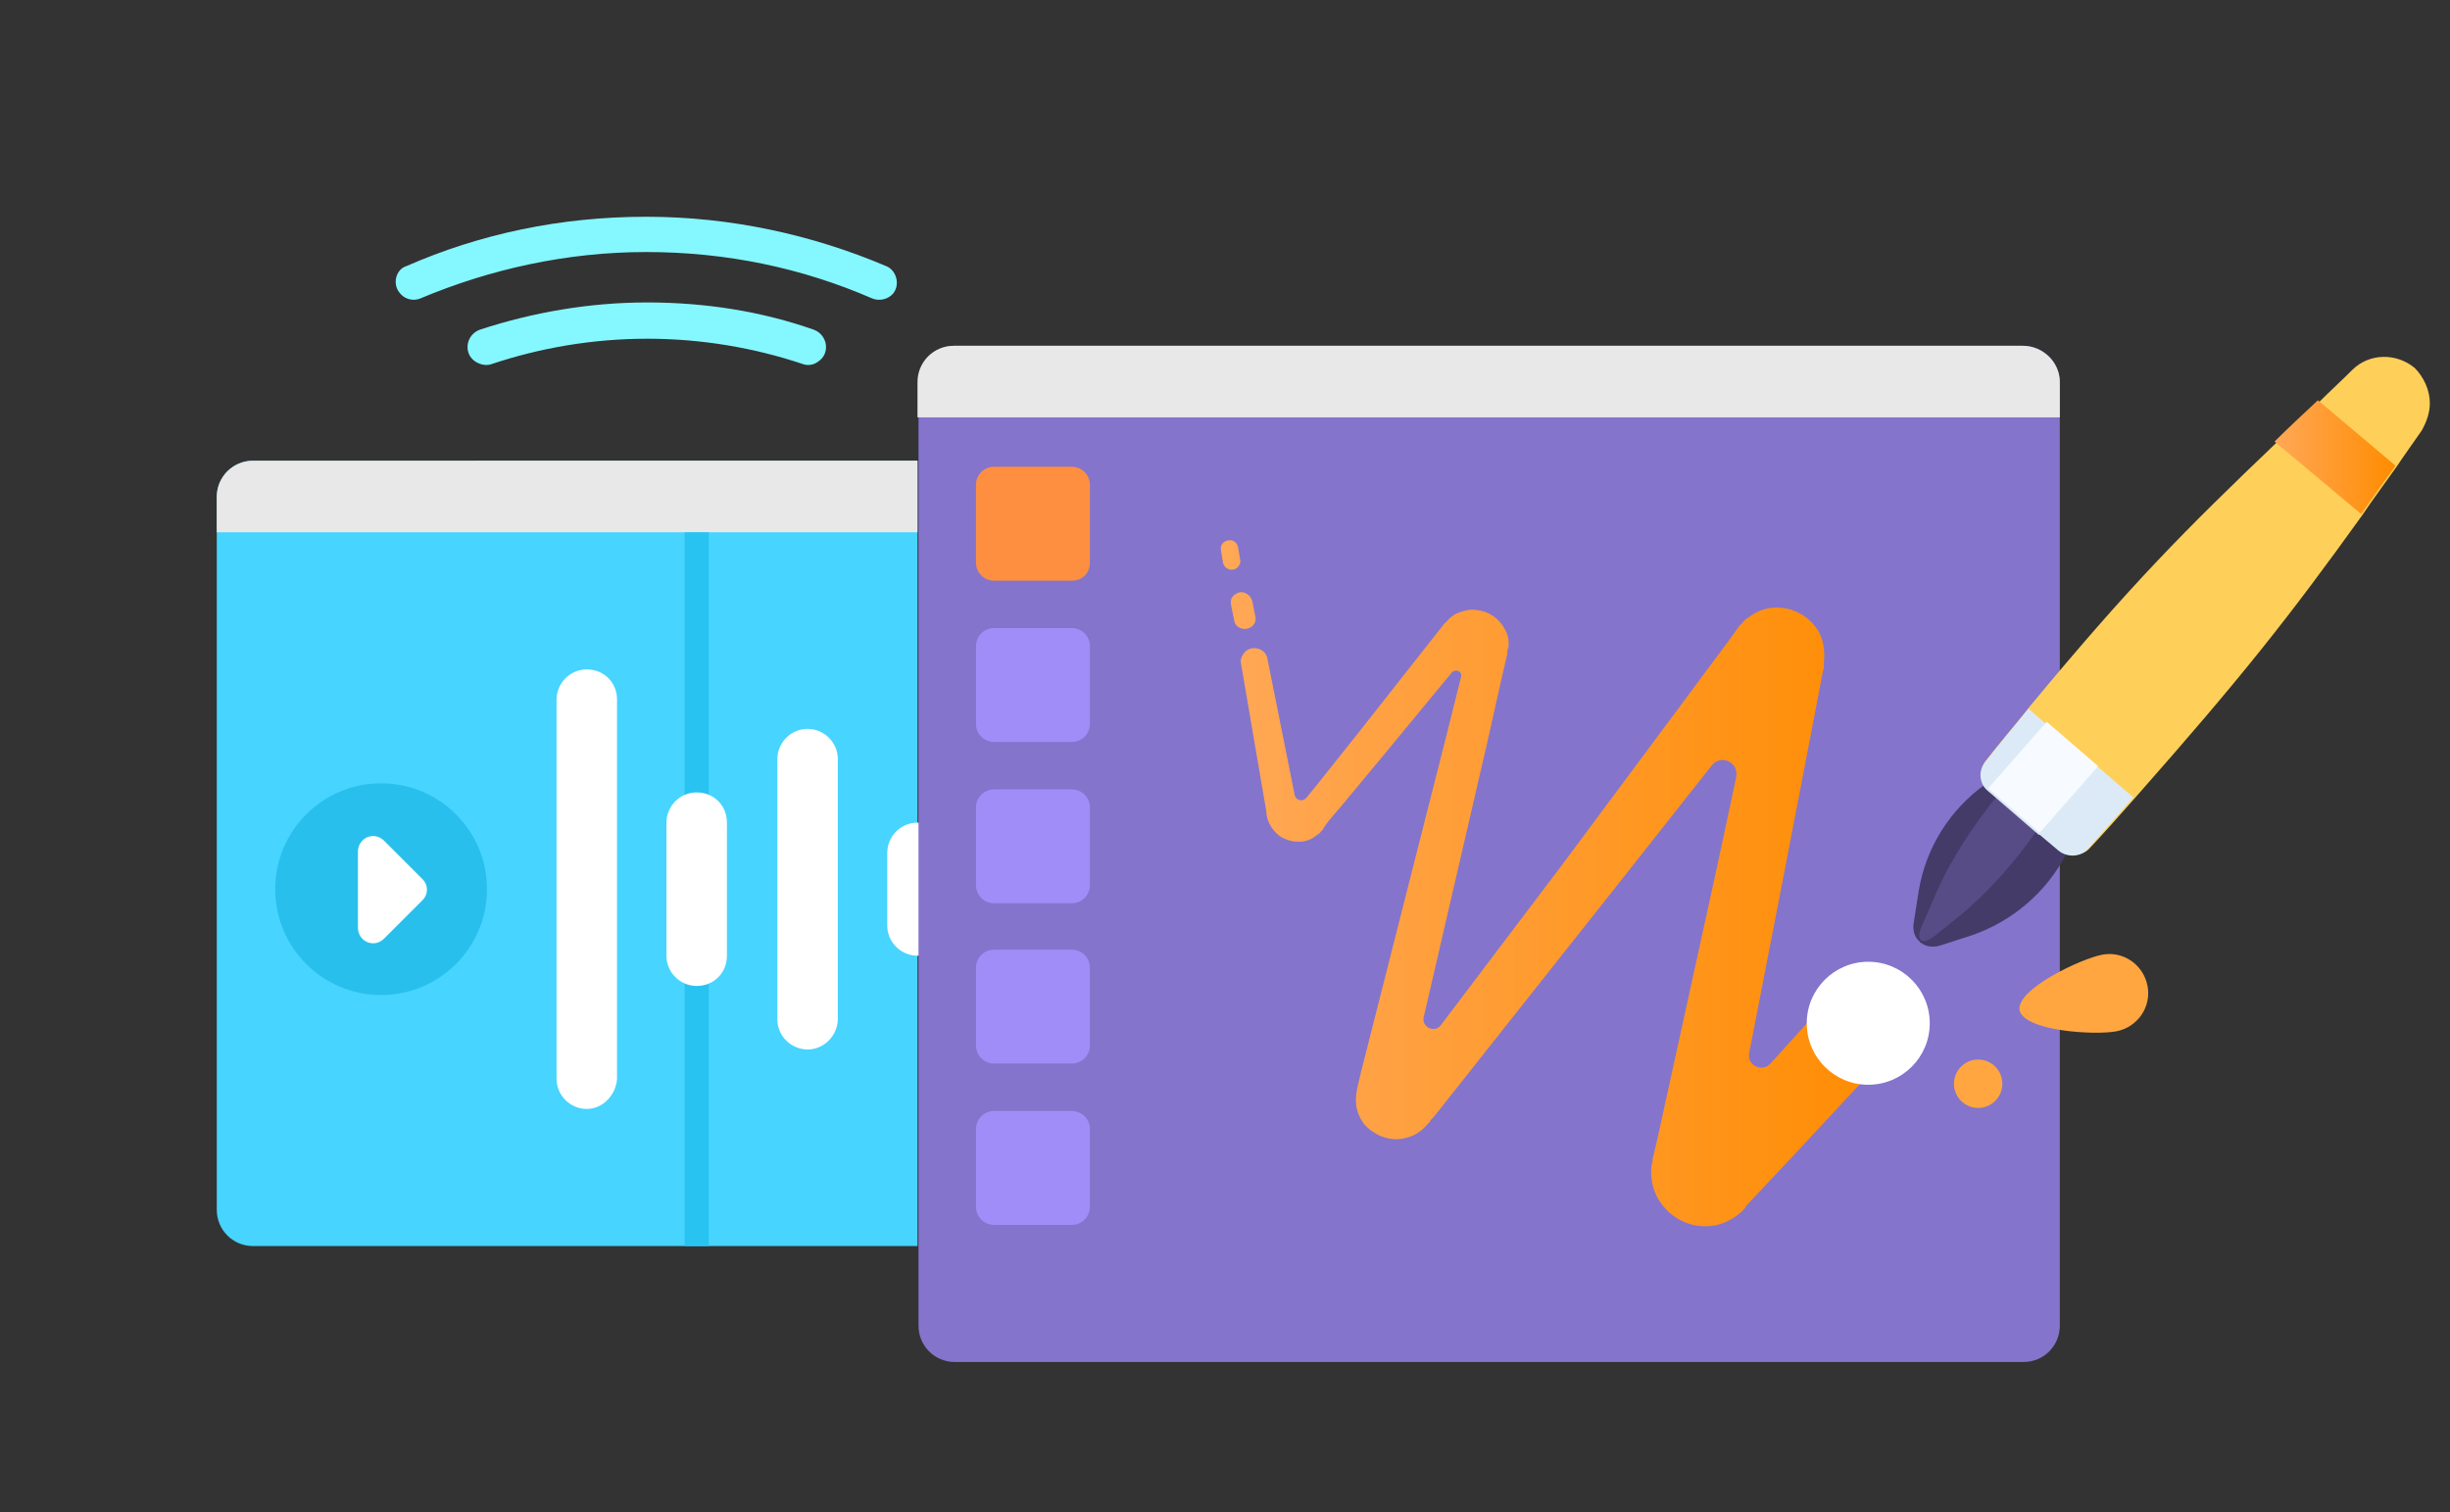 <svg id="Layer_1" xmlns="http://www.w3.org/2000/svg" viewBox="0 0 243 150"><rect x="0" y="0" width="243" height="150" fill="#333333" stroke="none"/><style>.st0{fill:#8474cc}.st1{fill:#919191}.st2{fill:#fff;stroke:#000;stroke-width:1.168;stroke-miterlimit:10}.st3{fill:#715ec7}.st4{fill:#d6d6d6}.st5{fill:#7d68db}.st6{fill:#a08df7}.st7{fill:#b4a5f7}.st8{fill:#e8e8e8}.st9{fill:#9483e6}.st10{fill:#e8bb17}.st11{fill:#ffd82c}.st12{fill:#fff12c}.st13{fill:#fabf28}.st14{fill:#6554b3}.st15{fill:#ffc3a3}.st16{fill:#b1a3ff}.st17{fill:#a3e0ff}.st18{fill:#e8be20}.st19{fill:#ebc228}.st20{fill:#fff;stroke:#000;stroke-width:1.244;stroke-miterlimit:10}.st21{fill:#47d4ff}.st22{fill:#fff}.st23{fill:none;stroke:#29c3f2;stroke-width:2.4;stroke-miterlimit:10}.st24{fill:#443b69}.st25{fill:#584c87}.st26{fill:#ffd059}.st27{fill:#dceaf7}.st28{fill:#f7fbff}.st29{fill:#ffa640}.st30{fill:url(#SVGID_1_)}.st31{fill:url(#SVGID_2_)}.st32{fill:#ff8f40}.st33{fill:#28bfed}.st34{fill:#85f7ff}.st35{fill:url(#SVGID_3_)}.st36{fill:url(#SVGID_4_)}.st37{fill:#fff;stroke:#000;stroke-width:.5;stroke-miterlimit:10}.st38{enable-background:new}.st39{fill:#d4d4d4}.st40{stroke-width:1.413}.st40,.st41,.st42{fill:#fff;stroke:#000;stroke-miterlimit:10}.st41{stroke-width:.852}.st42{stroke-width:.568}.st43{fill:#52b1ff}.st44{fill:#fff;stroke:#ebebeb;stroke-width:2;stroke-miterlimit:10}.st45{fill:#ffa359}.st46{fill:#d9e9f7}.st47{fill:#c2c2c2}.st48{fill:#81ff70}.st49{fill:#55e841}.st50{fill:#e7f78d}.st51{fill:#f78df5}.st52{fill:#ffa3c5}.st53{fill:#71ff5e}.st54{fill:#afffa4}.st55{fill:#89ff79}.st56{fill:#61f54d}.st57{fill:#d19638}.st58{fill:#edb65c}.st59{fill:#4dde3a}.st60{fill:#65ed54}.st61{fill:#c78a36}.st62{fill:#93ff54}.st63{fill:#8af04f}.st64{fill:#57eb00}.st65{fill:#d6953a}.st66{fill:#eda540}.st67{fill:#e2deff}.st68{fill:#cbc2ff}.st69{opacity:.12}.st70{fill:#f06000}.st71{fill:#f70}.st72{fill:#ff9100}.st73{fill:#a1812c}.st74{fill:#3c3c3b}.st75,.st76{fill:none;stroke:#3c3c3b;stroke-width:6;stroke-miterlimit:10}.st76{stroke:#9d8fff}.st77{fill:#c5bdff}.st78{fill:#ffb300}.st79{clip-path:url(#SVGID_6_);fill:none;stroke-width:10}.st79,.st80,.st81,.st82{stroke:#ffb300;stroke-miterlimit:10}.st80{fill:#fff;stroke-linecap:round;stroke-linejoin:round;stroke-width:14}.st81,.st82{stroke-width:10}.st81{clip-path:url(#SVGID_8_);fill:none}.st82{fill:#fff}.st83{fill:#ffe23d}.st84{fill:#324d57}.st85{fill:none;stroke:#293f47;stroke-width:3;stroke-miterlimit:10}.st86{fill:#263b42}.st87{fill:#4f4f4f}</style><path class="st21" d="M91 45.7v77.9H25.1c-2 0-3.6-1.6-3.6-3.6V49.3c0-2 1.6-3.6 3.6-3.6H91z"/><path class="st8" d="M91 45.7v7.1H21.5v-3.5c0-2 1.6-3.6 3.6-3.6H91z"/><path class="st22" d="M58.2 110c-1.6 0-3-1.3-3-3V69.4c0-1.6 1.3-3 3-3s3 1.3 3 3V107c-.1 1.6-1.4 3-3 3zm21.9-5.9c-1.6 0-3-1.3-3-3V75.3c0-1.6 1.3-3 3-3 1.6 0 3 1.3 3 3v25.9c-.1 1.6-1.4 2.9-3 2.9zM91 94.8c-1.6 0-3-1.3-3-3v-7.2c0-1.6 1.3-3 3-3s3 1.3 3 3v7.2c0 1.6-1.3 3-3 3z"/><path class="st23" d="M69.1 123.6V52.8"/><path class="st22" d="M69.1 97.8c-1.6 0-3-1.3-3-3V81.6c0-1.6 1.3-3 3-3s3 1.3 3 3v13.2c0 1.7-1.3 3-3 3z"/><path class="st0" d="M204.3 37.9v93.6c0 2-1.6 3.6-3.6 3.6h-106c-2 0-3.6-1.6-3.6-3.6V37.9c0-2 1.6-3.6 3.6-3.6h106c1.9 0 3.6 1.6 3.6 3.6z"/><path class="st24" d="M205 84.6c-2 3.9-5.4 6.8-9.5 8.2l-3.1 1c-.7.2-1.4.1-1.9-.3-.1 0-.1-.1-.1-.1-.5-.4-.7-1.1-.6-1.8l.5-3.2c.7-4.3 3.1-8.1 6.6-10.6l1.4 1.2 3.9 3.3 2.8 2.3z"/><path class="st25" d="M202.2 82.1c-2.3 3.4-5.1 6.5-7.9 8.8l-2.5 2c-.5.4-1 .5-1.2.4-.1 0-.1-.1-.1-.1-.2-.2-.2-.7.1-1.3l1.3-3c1.5-3.5 3.8-7.1 6.5-10.3l3.8 3.5z"/><path class="st26" d="M241 40c0 .9-.3 1.8-.8 2.7-.9 1.3-1.7 2.4-2.5 3.6-1.2 1.7-2.4 3.3-3.4 4.8-7.4 10.3-12 16.1-22.5 28-1.5 1.7-3 3.4-4.5 5-.7.8-2 .9-2.9.2l-7.1-6.1c-.8-.7-1-2-.3-2.8 1.4-1.8 2.9-3.5 4.3-5.3 10.1-12.2 15.4-17.5 24.5-26.2 1.3-1.3 2.8-2.7 4.3-4.1 1-1 2.1-2 3.2-3.1 1.7-1.7 4.4-1.7 6.2-.2.9.9 1.5 2.2 1.5 3.5z"/><path class="st27" d="M211.6 79.1l-4.5 5.1c-.7.8-2 .9-2.9.2l-1.9-1.6h-.1l-4.4-3.8-.7-.6c-.8-.7-.9-2-.2-2.8 1.4-1.8 2.8-3.5 4.3-5.3l1.7 1.5.7.6L208 76l3.6 3.1z"/><path class="st28" d="M208.1 76l-5.8 6.6-4.4-3.8-.7-.6 5.8-6.6.7.6 4.4 3.8z"/><path class="st29" d="M208.5 94.7c2.1-.4 4.1 1 4.5 3.1.4 2.1-1 4.1-3.1 4.5-2.1.4-9.1 0-9.6-2.1-.3-2.1 6.1-5.1 8.2-5.5z"/><circle class="st29" cx="196.2" cy="107.5" r="2.4"/><linearGradient id="SVGID_1_" gradientUnits="userSpaceOnUse" x1="121.115" y1="87.576" x2="188.578" y2="87.576"><stop offset="0" stop-color="#ffa857"/><stop offset=".999" stop-color="#ff8c00"/></linearGradient><path class="st30" d="M123.3 64.9c-.2.3-.3.6-.2 1l2.5 14.6c0 1 .7 2.1 1.6 2.6 1 .5 2.2.6 3.2-.1.2-.2.5-.3.6-.5l.1-.1.1-.1.1-.2.5-.7L133 80l4.4-5.3 6.6-8c.4-.4 1.1-.1.9.5l-1.4 5.6-3.4 13.4-3.4 13.4-1.7 6.7-.4 1.7c-.1.6-.2 1.3 0 2.1.2.7.6 1.4 1.1 1.8 1 .9 2.5 1.4 4 .9.7-.2 1.4-.7 1.8-1.2l.2-.2.1-.1.1-.2.3-.3 17.1-21.6 10.5-13.3c.9-1.1 2.7-.3 2.4 1.2l-1.9 8.9-5.9 26.9-.4 1.7-.1.4v.3l-.1.3c-.1.9 0 1.9.4 2.8.8 1.8 2.5 3 4.3 3.2.9.1 2 0 2.9-.5.4-.2.9-.5 1.2-.8.2-.1.3-.3.5-.5l.1-.2 4.7-5 9.4-10.1.1-.1c1.6-1.8 1.3-4.7-.9-6.1-1.7-1-3.9-.6-5.2.9l-5.7 6.3c-.8.9-2.4.2-2.1-1.1l3.4-17.5 2.6-13.5 1.3-6.8.1-.4v-.6c.1-.8 0-1.7-.3-2.5-.7-1.6-2.2-2.6-3.8-2.8-.8-.1-1.7 0-2.5.4-.4.2-.7.4-1.1.7-.2.1-.3.3-.4.4l-.2.2-.1.1-1 1.4L155 85.7l-12.1 16c-.6.8-1.9.2-1.7-.8l.1-.4 3.1-13.4 3.1-13.4L149 67l.4-1.7.1-.4v-.2c0-.1 0-.3.1-.4.1-.6 0-1.3-.3-1.8-.6-1.2-1.7-1.9-2.9-2-.6-.1-1.3.1-1.8.3-.3.1-.5.3-.8.5-.2.2-.4.5-.5.5l-8.5 10.8-4.3 5.4-.9 1.1c-.4.5-1.1.3-1.2-.3l-2.7-13.5c-.2-1.1-1.8-1.4-2.4-.4zm-.7-8.5c-.5.3-1.2 0-1.3-.6l-.2-1.2c-.1-.5.2-.9.7-1 .5-.1.9.2 1 .7l.2 1.2c.1.3-.1.7-.4.9zm1.7 5.6c-.6.7-1.8.4-1.9-.5l-.3-1.5c-.1-.5.1-.9.5-1.1.6-.4 1.4 0 1.6.7l.3 1.5c.1.3 0 .7-.2.9z"/><linearGradient id="SVGID_2_" gradientUnits="userSpaceOnUse" x1="225.627" y1="45.425" x2="237.639" y2="45.425"><stop offset="0" stop-color="#ffa857"/><stop offset=".999" stop-color="#ff8c00"/></linearGradient><path class="st31" d="M237.6 46.2c-1.2 1.7-2.4 3.3-3.4 4.8l-8.6-7.2c1.3-1.3 2.8-2.7 4.3-4.1l7.7 6.5z"/><path class="st8" d="M204.3 37.9v3.5H91v-3.5c0-2 1.6-3.6 3.6-3.6h106c2 0 3.7 1.6 3.7 3.6z"/><path class="st32" d="M106.3 57.6h-7.7c-1 0-1.8-.8-1.8-1.8v-7.7c0-1 .8-1.8 1.8-1.8h7.7c1 0 1.8.8 1.8 1.8v7.7c0 1.1-.8 1.8-1.8 1.8z"/><path class="st6" d="M106.3 73.6h-7.7c-1 0-1.8-.8-1.8-1.8v-7.7c0-1 .8-1.8 1.8-1.8h7.7c1 0 1.8.8 1.8 1.8v7.7c0 1-.8 1.8-1.8 1.8zm0 16h-7.7c-1 0-1.8-.8-1.8-1.8v-7.7c0-1 .8-1.8 1.8-1.8h7.7c1 0 1.8.8 1.8 1.8v7.7c0 1-.8 1.8-1.8 1.8zm0 15.9h-7.7c-1 0-1.8-.8-1.8-1.8V96c0-1 .8-1.8 1.8-1.8h7.7c1 0 1.8.8 1.8 1.8v7.7c0 1-.8 1.8-1.8 1.8zm0 16h-7.7c-1 0-1.8-.8-1.8-1.8V112c0-1 .8-1.8 1.8-1.8h7.7c1 0 1.8.8 1.8 1.8v7.7c0 1-.8 1.8-1.8 1.8z"/><circle class="st33" cx="37.8" cy="88.2" r="10.5"/><path class="st22" d="M38.1 83.4l3.8 3.8c.6.6.6 1.5 0 2.1l-3.8 3.8c-1 1-2.6.3-2.6-1.1v-7.5c0-1.4 1.6-2.1 2.6-1.1z"/><circle class="st22" cx="185.3" cy="101.5" r="6.1"/><path class="st34" d="M47.2 35.9c.5.3 1.1.4 1.6.2 4.8-1.6 10-2.5 15.4-2.5s10.6.9 15.4 2.5c.5.2 1.1.1 1.5-.2 1.3-.8 1-2.7-.4-3.2C75.6 30.9 70 30 64.2 30c-5.8 0-11.4 1-16.6 2.7-1.4.5-1.7 2.4-.4 3.2zM39.6 29c.5.7 1.4.9 2.1.6 6.9-2.9 14.5-4.6 22.4-4.6 8 0 15.5 1.6 22.4 4.6.7.3 1.6.1 2.1-.5.7-.9.3-2.3-.7-2.7-7.3-3.1-15.4-4.9-23.8-4.9-8.5 0-16.5 1.7-23.8 4.9-1 .3-1.4 1.7-.7 2.6z"/></svg>